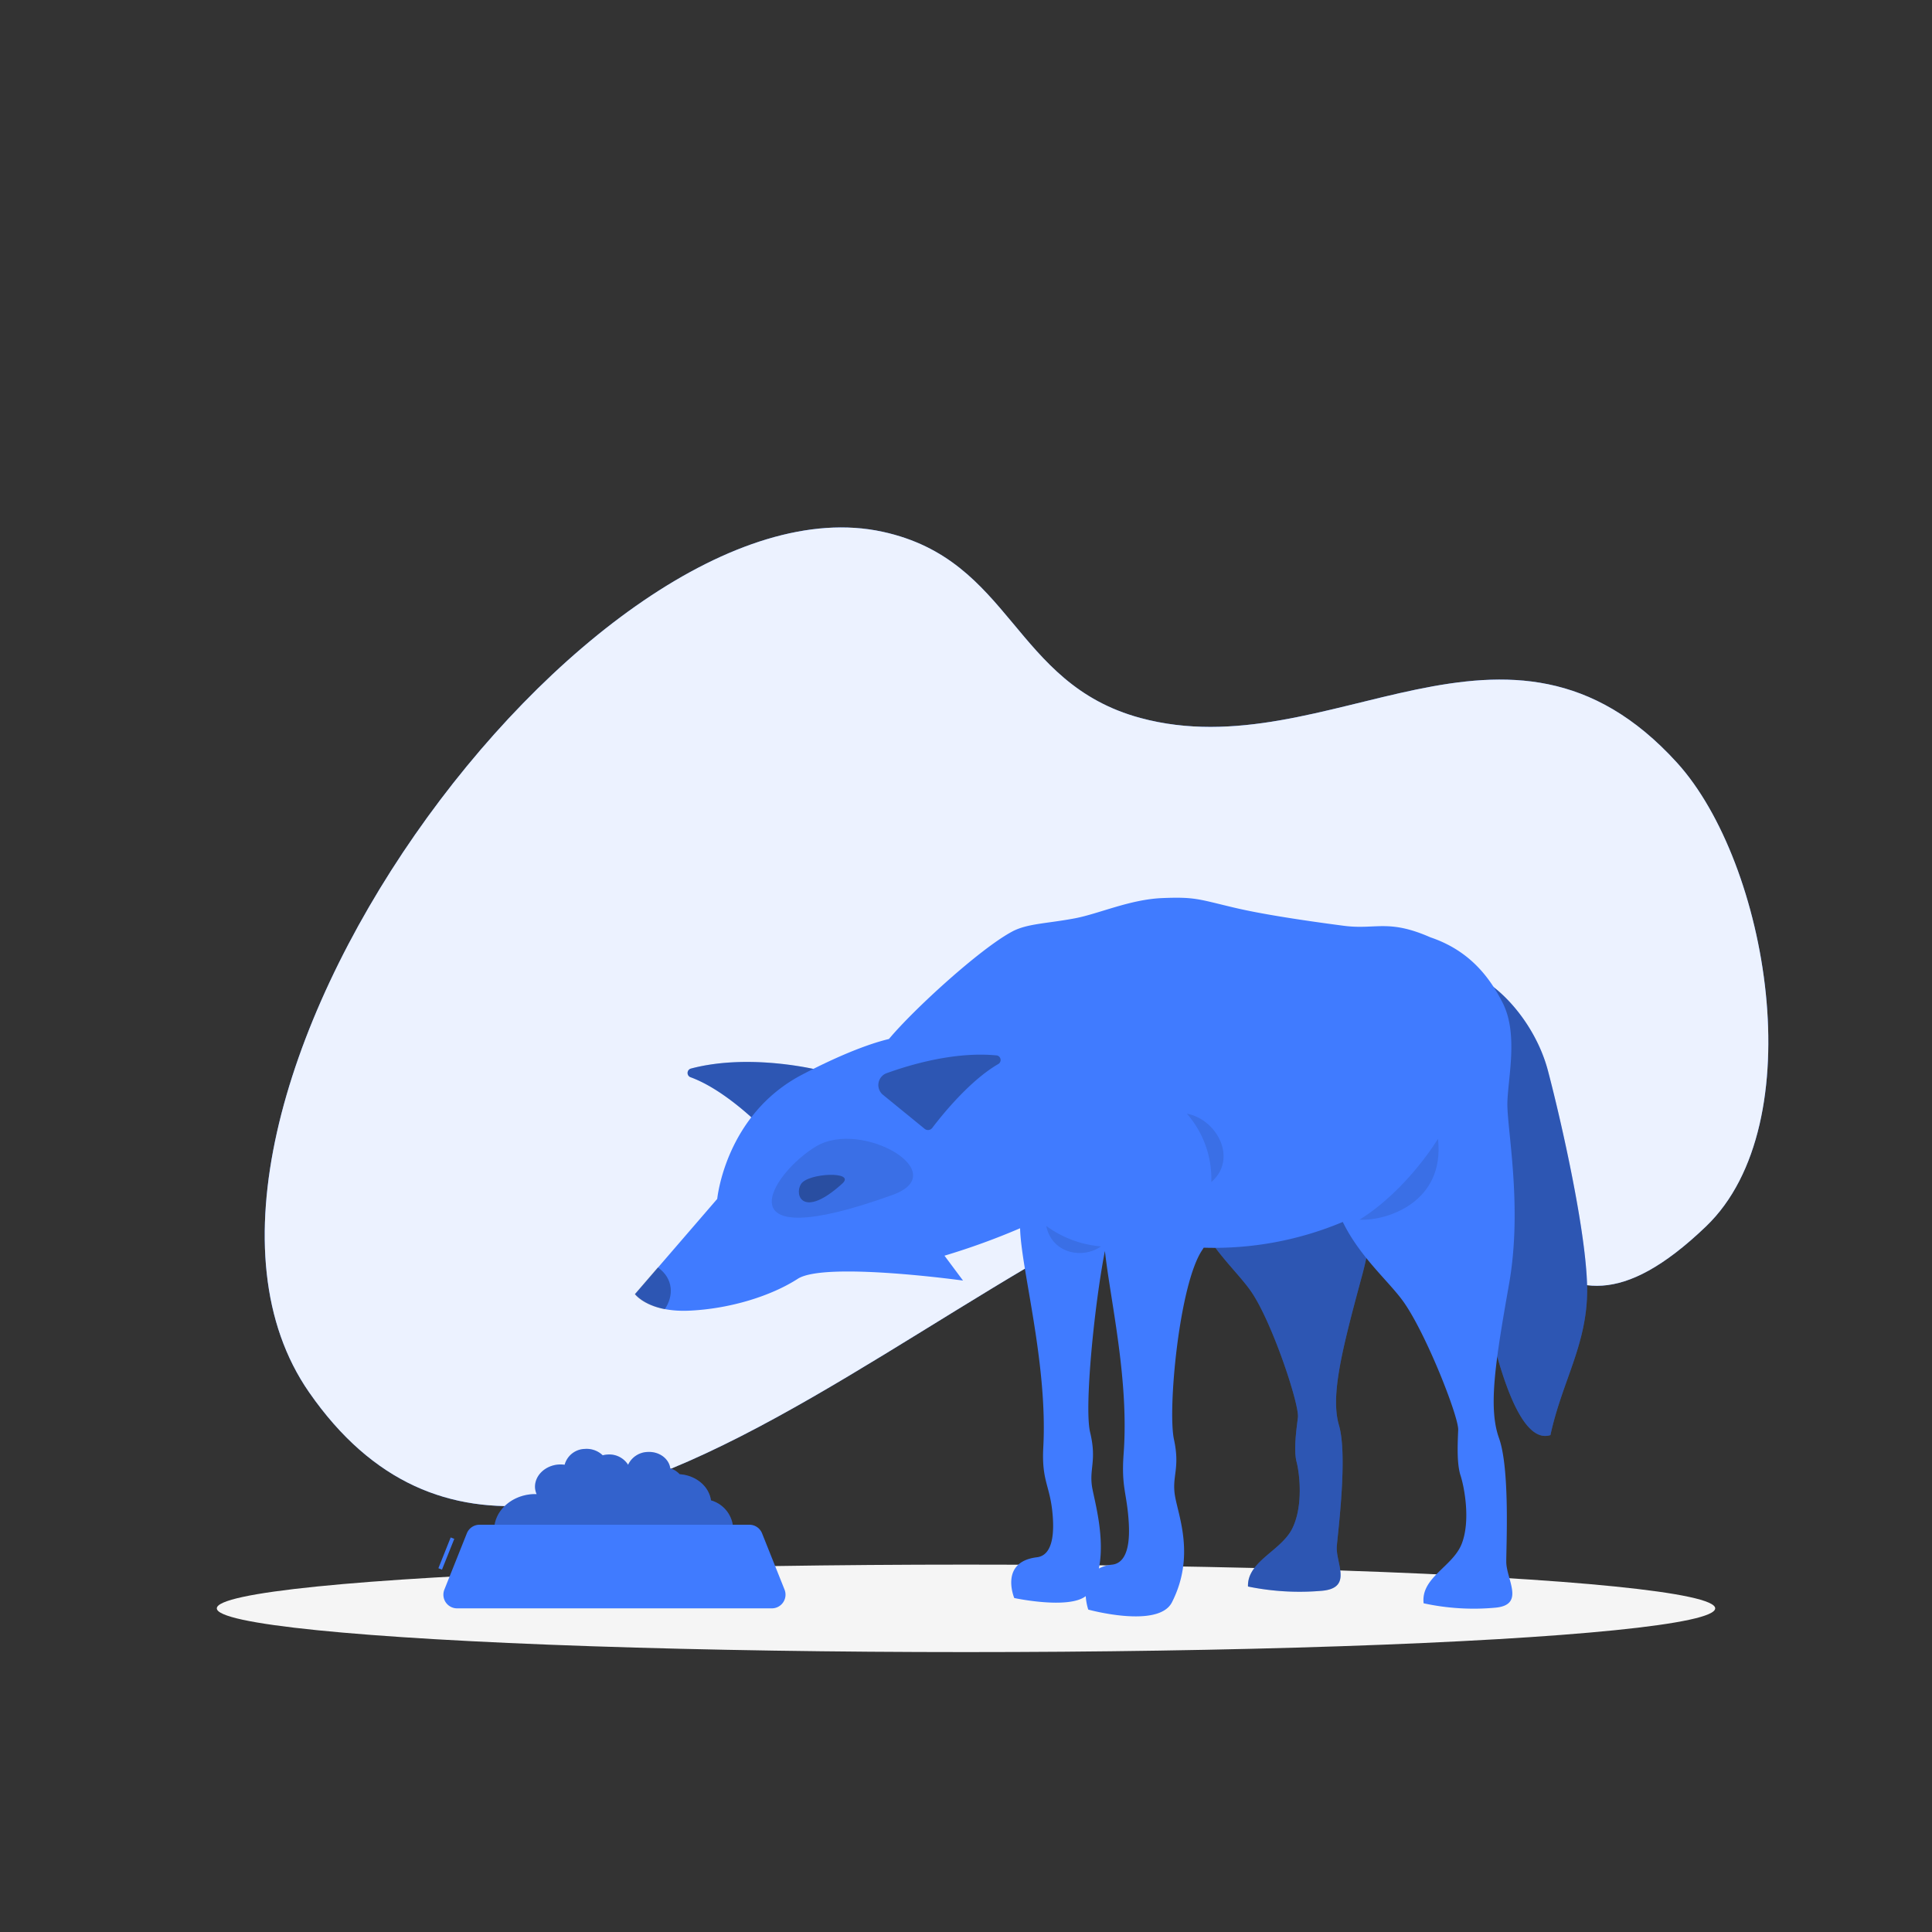 <svg xmlns="http://www.w3.org/2000/svg" viewBox="0 0 500 500"><rect x="0" y="0" width="500" height="500" fill="#333333" stroke="none"/><g id="freepik--background-simple--inject-56"><path d="M351.4,298C270.88,289.6,145.92,455.27,80,360.33c-49.67-71.5,73.26-239.08,148.42-222.71,33.57,7.31,33.67,39.24,66.68,48.18C344,199.05,390.14,149.14,434,197.38c23.54,25.89,35.25,93.39,7.53,120C397.56,359.51,392.41,302.22,351.4,298Z" style="fill:#407BFF"></path><path d="M351.4,298C270.88,289.6,145.92,455.27,80,360.33c-49.67-71.5,73.26-239.08,148.42-222.71,33.57,7.31,33.67,39.24,66.68,48.18C344,199.05,390.14,149.14,434,197.38c23.54,25.89,35.25,93.39,7.53,120C397.56,359.51,392.41,302.22,351.4,298Z" style="fill:#fff;opacity:0.9"></path></g><g id="freepik--Shadow--inject-56"><ellipse id="freepik--path--inject-56" cx="250" cy="416.24" rx="193.89" ry="11.32" style="fill:#f5f5f5"></ellipse></g><g id="freepik--Bowl--inject-56"><path d="M189.7,395.08A7.89,7.89,0,0,0,184,388.3c-.51-3.69-3.92-6.48-8.11-6.77a5.51,5.51,0,0,0-2.42-1.52c-.35-2.55-2.91-4.43-5.92-4.24a5.76,5.76,0,0,0-5,3.31,5.76,5.76,0,0,0-5.4-2.64,6.49,6.49,0,0,0-1.17.19,6,6,0,0,0-4.61-1.65,5.56,5.56,0,0,0-5.24,4.1,7.44,7.44,0,0,0-1.5-.07c-3.6.24-6.36,2.95-6.16,6.08a5.17,5.17,0,0,0,.41,1.6,9.91,9.91,0,0,0-1.09,0c-5.77.37-10.19,4.72-9.87,9.72s5.26,8.75,11,8.38a11.38,11.38,0,0,0,6.65-2.62,9.91,9.91,0,0,0,14.83-.4,10,10,0,0,0,13.89-.4,9.72,9.72,0,0,0,6.86,2.14C186.14,403.2,190,399.42,189.7,395.08Z" style="fill:#407BFF"></path><path d="M189.7,395.08A7.89,7.89,0,0,0,184,388.3c-.51-3.69-3.92-6.48-8.11-6.77a5.51,5.51,0,0,0-2.42-1.52c-.35-2.55-2.91-4.43-5.92-4.24a5.76,5.76,0,0,0-5,3.31,5.76,5.76,0,0,0-5.4-2.64,6.49,6.49,0,0,0-1.17.19,6,6,0,0,0-4.61-1.65,5.56,5.56,0,0,0-5.24,4.1,7.44,7.44,0,0,0-1.5-.07c-3.6.24-6.36,2.95-6.16,6.08a5.17,5.17,0,0,0,.41,1.6,9.91,9.91,0,0,0-1.09,0c-5.77.37-10.19,4.72-9.87,9.72s5.26,8.75,11,8.38a11.38,11.38,0,0,0,6.65-2.62,9.91,9.91,0,0,0,14.83-.4,10,10,0,0,0,13.89-.4,9.72,9.72,0,0,0,6.86,2.14C186.14,403.2,190,399.42,189.7,395.08Z" style="opacity:0.2"></path><rect x="111.22" y="401.53" width="8.58" height="1" transform="translate(-300.68 360.15) rotate(-68.22)" style="fill:#407BFF"></rect><path d="M193.94,394.6H124.1a3.54,3.54,0,0,0-3.28,2.22L115,411.39a3.54,3.54,0,0,0,3.29,4.85h81.47a3.54,3.54,0,0,0,3.28-4.85l-5.82-14.57A3.53,3.53,0,0,0,193.94,394.6Z" style="fill:#407BFF"></path></g><g id="freepik--Dog--inject-56"><path d="M331.62,242.43c12.73,2.62,21.58,8.83,25.14,16.67s-.15,18.79-.85,25.16,1.93,26.14-3.38,45.74-8.24,31.21-6,38.89-.18,26.79-.56,31.2,4.23,10.86-3.82,11.6a66.37,66.37,0,0,1-19.17-1.1c-.23-6.5,8.53-9.19,11.43-14.95s1.95-14.22,1.15-17.28-.07-8.21.34-11.52-6.52-24.26-11.94-32.35S304,316.24,307.33,296,331.62,242.43,331.62,242.43Z" style="fill:#407BFF"></path><path d="M331.62,242.43c12.73,2.62,21.58,8.83,25.14,16.67s-.15,18.79-.85,25.16,1.93,26.14-3.38,45.74-8.24,31.21-6,38.89-.18,26.79-.56,31.2,4.23,10.86-3.82,11.6a66.37,66.37,0,0,1-19.17-1.1c-.23-6.5,8.53-9.19,11.43-14.95s1.95-14.22,1.15-17.28-.07-8.21.34-11.52-6.52-24.26-11.94-32.35S304,316.24,307.33,296,331.62,242.43,331.62,242.43Z" style="opacity:0.3"></path><path d="M376.23,250.92c9.27.52,20.82,12.7,24.37,26.15s10.32,43.46,10.15,57.33-6.5,23.16-9.5,37c-12.76,4.1-20.57-50.53-23.46-74A293.53,293.53,0,0,1,376.23,250.92Z" style="fill:#407BFF"></path><path d="M376.23,250.92c9.27.52,20.82,12.7,24.37,26.15s10.32,43.46,10.15,57.33-6.5,23.16-9.5,37c-12.76,4.1-20.57-50.53-23.46-74A293.53,293.53,0,0,1,376.23,250.92Z" style="opacity:0.3"></path><path d="M212.12,277s-17.8-4.57-33.33-.45a1.18,1.18,0,0,0-.17,2.2c9.25,3.34,18.65,13.1,18.65,13.1Z" style="fill:#407BFF"></path><path d="M212.12,277s-17.8-4.57-33.33-.45a1.18,1.18,0,0,0-.17,2.2c9.25,3.34,18.65,13.1,18.65,13.1Z" style="opacity:0.3"></path><path d="M387.93,372.15c-2.82-7.88-.93-19.77,2.62-39.89s-.61-40.39-.44-46.92,2.86-17.77-1.22-25.81c-3.59-7.08-8.93-13.65-18.7-16.95-11-4.83-14.15-1.89-22.51-3-11.45-1.5-21.66-3.11-28.3-4.69-9.25-2.19-10.13-2.81-18.54-2.47s-16.39,4.05-22.65,5.24c-7.31,1.38-12.34,1.34-16.25,3.43l0,0h0l-.18.1c-8.28,4.5-25.27,20-31.7,27.7-4.17,1-11.34,3.43-22.44,9.21-19.93,10.39-22,32.17-22,32.17l-21.26,24.64s3.51,4.76,14,4.29,21.12-3.75,28.11-8.25,42.76.46,42.76.46l-4.8-6.44A181.51,181.51,0,0,0,264,317.87c.24,10.51,7.19,35,6,56.74-.46,8.86,1.81,9.82,2.43,17.53.26,3.23.52,10.33-4.08,10.88-9.8,1.19-5.86,10.55-5.86,10.55s14,3,18.5-.49a14.53,14.53,0,0,0,.65,3.48s18.12,5,21.65-1.87c6-11.77,1.78-22.08.83-27.36s1.36-7.15-.3-14.82,1.34-40.27,7.36-49.07c.12-.17.22-.36.33-.54a85.9,85.9,0,0,0,36-6.66c4.48,9.16,11.92,15.34,15.69,20.63,5.9,8.3,14.32,29.79,14.18,33.19s-.41,8.67.61,11.81,2.62,11.82.28,17.72-10.59,8.68-9.84,15.34a61,61,0,0,0,18.64,1.13c7.72-.75,2.74-7.37,2.75-11.9S390.76,380,387.93,372.15ZM287.82,404.93a9.09,9.09,0,0,0-3.43,1c1.54-7.62-.82-16.38-1.64-20.45-1.07-5.27,1.21-7.16-.63-14.81-1.56-6.48,1.15-33.33,3.83-46.91,1.46,13.1,6.25,33.3,4.85,52.39-.66,8.86.87,10.2,1.32,17.9C292.31,397.31,292.42,404.41,287.82,404.93Z" style="fill:#407BFF"></path><path d="M307.17,288.22a25.65,25.65,0,0,1,6.32,17.69C320.42,299.89,314.92,289.67,307.17,288.22Z" style="opacity:0.1"></path><path d="M284.94,322.57a27.81,27.81,0,0,1-14.16-5.29C272.17,324.27,280,326,284.94,322.57Z" style="opacity:0.1"></path><path d="M372.15,294.72s-7.88,13.2-20.31,20.94C358.9,316,374,311.17,372.15,294.72Z" style="opacity:0.1"></path><path d="M231,309.24c15.93-5.75-7.94-19.56-19.7-12.61S185.81,325.56,231,309.24Z" style="opacity:0.1"></path><path d="M218,306.29c3.58-3.25-8.92-2.77-10.71.15S207.86,315.5,218,306.29Z" style="opacity:0.3"></path><path d="M170.25,328c4.1,2.9,4.12,7.44,1.79,10.83-5.7-1.08-7.77-3.89-7.77-3.89Z" style="opacity:0.3"></path><path d="M229.27,277.81c6.42-2.34,18-5.74,28.76-4.66a1.21,1.21,0,0,1,.33,2.22c-7.39,4.28-14.58,13.22-17.05,16.48a1.38,1.38,0,0,1-2,.3l-10.92-8.91A3.28,3.28,0,0,1,229.27,277.81Z" style="opacity:0.3"></path></g></svg>